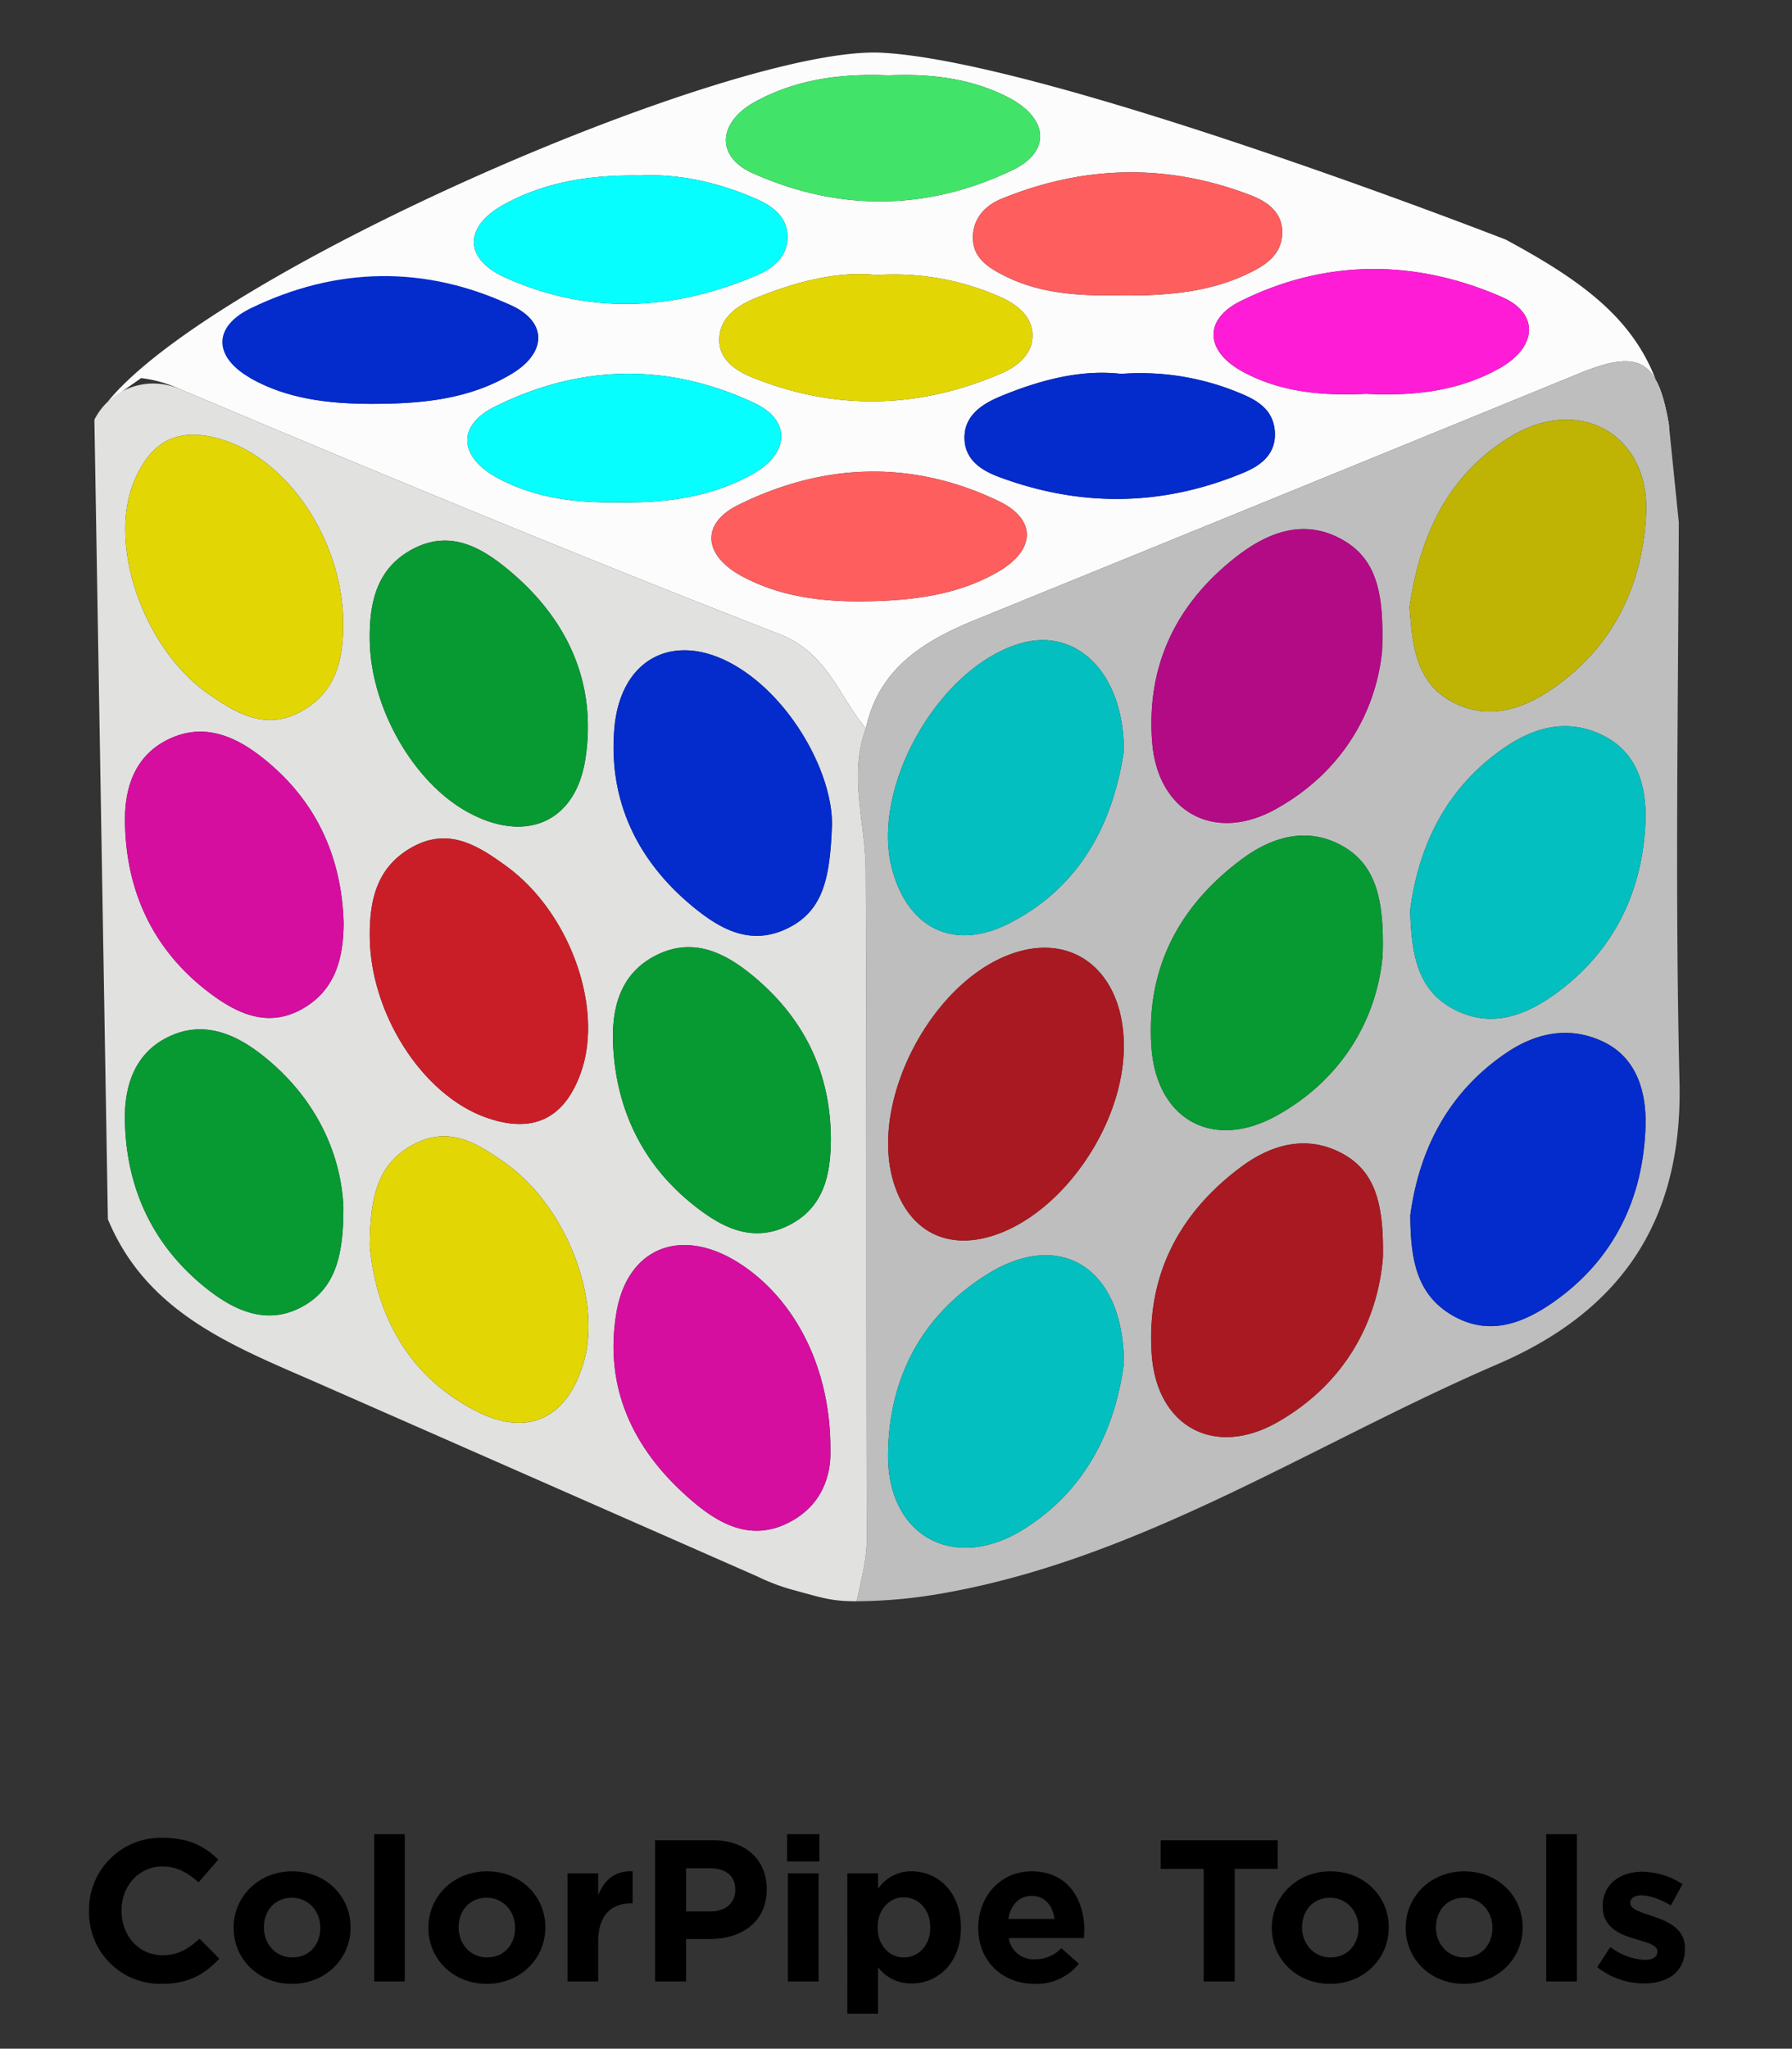 <svg id="Layer_1" data-name="Layer 1" xmlns="http://www.w3.org/2000/svg" viewBox="0 0 500 571.319"><rect x="0" y="0" width="500" height="571.319" fill="#333333" stroke="none"/><defs><style>.cls-1{fill:none;}.cls-2{fill:#fcfcfd;}.cls-3{fill:#bebebe;}.cls-4{fill:#e1e1e0;}.cls-5{fill:#fe5e5e;}.cls-6{fill:#042bcb;}.cls-7{fill:#e3d605;}.cls-8{fill:#07fefe;}.cls-9{fill:#42e369;}.cls-10{fill:#fe1cd6;}.cls-11{fill:#a91921;}.cls-12{fill:#03bfbf;}.cls-13{fill:#bfb403;}.cls-14{fill:#b30a85;}.cls-15{fill:#079932;}.cls-16{fill:#d50e9f;}.cls-17{fill:#c91e27;}</style></defs><title>colorpipetools</title><path class="cls-1" d="M244.585,76.696c-10.967-1.194-22.476,1.887-33.559,6.343-5.03,2.022-10.287,5.383-10.332,11.684-.041,5.732,4.831,8.774,9.477,10.631,23.23,9.283,46.418,8.62,69.331-1.29,4.382-1.895,8.308-5.165,8.571-9.96.308-5.623-4.229-9.198-8.852-11.225A72.881,72.881,0,0,0,244.585,76.696Z"/><path class="cls-1" d="M271.456,65.805c-.232,6.007,4.193,8.771,8.774,11.089,10.11,5.116,21.085,5.528,30.01,5.467,14.514.269,26.794-.647,38.204-6.159,4.594-2.219,9.034-5.078,9.311-10.889.288-6.045-4.129-9.078-8.899-10.908-23.232-8.91-46.475-8.338-69.428,1.039C275.112,57.208,271.656,60.648,271.456,65.805Z"/><path class="cls-1" d="M209.832,48.202c24.081,10.855,48.93,10.646,72.739-.803,10.915-5.249,9.865-14.577-1.405-20.324-10.424-5.316-21.79-6.567-33.277-6.063-13.088-.575-25.766,1.071-37.278,7.417C200.371,34.074,199.633,43.605,209.832,48.202Z"/><path class="cls-1" d="M211.323,76.687c4.143-1.785,8.113-4.791,8.386-10.041.314-6.056-4.216-9.209-8.744-11.196-10.568-4.638-21.746-7.036-32.226-6.505-14.187-.237-26.831,1.832-38.257,8.161-11.036,6.114-11.115,15.03.363,20.227C164.194,87.905,187.981,86.746,211.323,76.687Z"/><path class="cls-1" d="M70,105.525c10.199,5.727,21.616,7.037,33.183,7.1,13.86.026,27.628-1.082,39.761-8.482,9.558-5.83,9.769-14.261-.129-18.904-19.217-9.015-38.843-10.56-58.1-4.977L63.692,90.792C60.171,95.577,62.394,101.254,70,105.525Z"/><path class="cls-1" d="M346.251,109.757a72.073,72.073,0,0,0-33.446-5.502c-11.094-1.302-22.676,1.708-33.748,6.319-4.926,2.051-10.222,5.325-9.936,11.96.254,5.897,4.926,8.737,9.722,10.516,22.91,8.501,45.802,8.144,68.345-1.321,4.658-1.956,8.889-5.134,8.518-11.308C355.344,114.403,350.983,111.695,346.251,109.757Z"/><path class="cls-1" d="M210.563,112.432c-24.154-11.384-48.865-10.832-72.62,1.035-10.498,5.244-9.842,13.948.651,19.695,10.229,5.601,21.572,7.079,33.134,6.938,13.425.26,26.578-1.274,38.445-7.99C220.291,126.384,220.725,117.221,210.563,112.432Z"/><path class="cls-1" d="M419.134,82.865c-24.188-10.588-49.101-10.71-72.963,1.093-10.477,5.182-9.863,13.983.46,19.633,10.757,5.887,22.661,6.823,34.556,6.232,13.146.688,25.904-.709,37.374-7.218C428.897,96.74,429.511,87.408,419.134,82.865Z"/><path class="cls-1" d="M278.716,139.777c-24.209-11.65-48.994-10.726-72.802,1.08-10.386,5.15-9.658,13.946.881,19.71,10.234,5.597,21.612,7.166,33.216,7.154,13.398-.127,26.689-1.439,38.494-8.277C288.982,153.374,289.27,144.856,278.716,139.777Z"/><path class="cls-2" d="M69.955,85.966a16.597,16.597,0,0,0-6.263,4.827L84.714,80.261A93.262,93.262,0,0,0,69.955,85.966Z"/><path class="cls-1" d="M209.832,48.202c24.081,10.855,48.93,10.646,72.739-.803,10.915-5.249,9.865-14.577-1.405-20.324-10.424-5.316-21.79-6.567-33.277-6.063-13.088-.575-25.766,1.071-37.278,7.417C200.371,34.074,199.633,43.605,209.832,48.202Z"/><path class="cls-1" d="M211.323,76.687c4.143-1.785,8.113-4.791,8.386-10.041.314-6.056-4.216-9.209-8.744-11.196-10.568-4.638-21.746-7.036-32.226-6.505-14.187-.237-26.831,1.832-38.257,8.161-11.036,6.114-11.115,15.03.363,20.227C164.194,87.905,187.981,86.746,211.323,76.687Z"/><path class="cls-1" d="M210.563,112.432c-24.154-11.384-48.865-10.832-72.62,1.035-10.498,5.244-9.842,13.948.651,19.695,10.229,5.601,21.572,7.079,33.134,6.938,13.425.26,26.578-1.274,38.445-7.99C220.291,126.384,220.725,117.221,210.563,112.432Z"/><path class="cls-1" d="M244.585,76.696c-10.967-1.194-22.476,1.887-33.559,6.343-5.03,2.022-10.287,5.383-10.332,11.684-.041,5.732,4.831,8.774,9.477,10.631,23.23,9.283,46.418,8.62,69.331-1.29,4.382-1.895,8.308-5.165,8.571-9.96.308-5.623-4.229-9.198-8.852-11.225A72.881,72.881,0,0,0,244.585,76.696Z"/><path class="cls-1" d="M70,105.525c10.199,5.727,21.616,7.037,33.183,7.1,13.86.026,27.628-1.082,39.761-8.482,9.558-5.83,9.769-14.261-.129-18.904-9.45-4.434-33.118.013-57.024,6.341C74.884,98.199,67.062,103.875,70,105.525Z"/><path class="cls-1" d="M271.456,65.805c-.232,6.007,4.193,8.771,8.774,11.089,10.11,5.116,21.085,5.528,30.01,5.467,14.514.269,26.794-.647,38.204-6.159,4.594-2.219,9.034-5.078,9.311-10.889.288-6.045-4.129-9.078-8.899-10.908-23.232-8.91-46.475-8.338-69.428,1.039C275.112,57.208,271.656,60.648,271.456,65.805Z"/><path class="cls-1" d="M419.134,82.865c-24.188-10.588-49.101-10.71-72.963,1.093-10.477,5.182-9.863,13.983.46,19.633,10.757,5.887,22.661,6.823,34.556,6.232,13.146.688,25.904-.709,37.374-7.218C428.897,96.74,429.511,87.408,419.134,82.865Z"/><path class="cls-1" d="M346.251,109.757a72.073,72.073,0,0,0-33.446-5.502c-11.094-1.302-22.676,1.708-33.748,6.319-4.926,2.051-10.222,5.325-9.936,11.96.254,5.897,4.926,8.737,9.722,10.516,22.91,8.501,45.802,8.144,68.345-1.321,4.658-1.956,8.889-5.134,8.518-11.308C355.344,114.403,350.983,111.695,346.251,109.757Z"/><path class="cls-1" d="M278.716,139.777c-24.209-11.65-48.994-10.726-72.802,1.08-10.386,5.15-9.658,13.946.881,19.71,10.234,5.597,21.612,7.166,33.216,7.154,13.398-.127,26.689-1.439,38.494-8.277C288.982,153.374,289.27,144.856,278.716,139.777Z"/><path class="cls-2" d="M465.529,120.437c-.757,4.372-3.971,11.518.698,11.491A90.623,90.623,0,0,0,465.529,120.437Z"/><path class="cls-2" d="M465.64,118.346c-.937-5.482-2.067-9.559-3.64-12.408a62.659,62.659,0,0,1,3.529,14.498A6.586,6.586,0,0,0,465.64,118.346Z"/><path class="cls-2" d="M39.373,105.443,85.79,91.579c23.906-6.328,47.574-10.775,57.024-6.341,9.898,4.644,9.687,13.075.129,18.904-12.132,7.4-25.9,8.508-39.761,8.482-11.567-.063-22.984-1.373-33.183-7.1-2.938-1.65,4.884-7.326,15.79-13.945C68.751,96.09,51.593,101.554,39.373,105.443a35.361,35.361,0,0,1,10.6,2.979c55.553,23.418,111.245,46.549,167.428,68.396,13.586,5.283,16.527,17.271,24.19,26.338,3.613-16.879,16.273-24.497,30.802-30.403q84.111-34.193,168.143-68.58c11.723-4.801,17.801-4.872,21.465,1.765-6.762-17.715-21.376-28.06-41.874-39.121,0,0-127.291-49.618-174.061-52.112C205.079,12.518,60.44,75.011,30.138,111.926M348.856,54.405c4.77,1.829,9.186,4.862,8.899,10.908-.277,5.811-4.717,8.67-9.311,10.889-11.409,5.512-23.689,6.428-38.204,6.159-8.925.061-19.9-.351-30.01-5.467-4.581-2.318-9.006-5.082-8.774-11.089.199-5.156,3.655-8.597,7.971-10.36C302.381,46.067,325.624,45.495,348.856,54.405ZM288.073,94.105c-.263,4.795-4.189,8.065-8.571,9.96-22.913,9.91-46.101,10.573-69.331,1.29-4.647-1.857-9.519-4.899-9.477-10.631.046-6.301,5.303-9.662,10.332-11.684,11.083-4.456,22.592-7.537,33.559-6.343a72.881,72.881,0,0,1,34.636,6.183C283.844,84.906,288.381,88.481,288.073,94.105ZM210.61,28.429c11.512-6.346,24.19-7.992,37.278-7.417,11.488-.504,22.854.747,33.277,6.063,11.27,5.747,12.32,15.076,1.405,20.324-23.809,11.449-48.658,11.657-72.739.803C199.633,43.605,200.371,34.074,210.61,28.429ZM140.845,77.333c-11.478-5.197-11.399-14.113-.363-20.227,11.426-6.33,24.071-8.398,38.257-8.161,10.48-.531,21.658,1.867,32.226,6.505,4.528,1.987,9.058,5.14,8.744,11.196-.273,5.25-4.243,8.256-8.386,10.041C187.981,86.746,164.194,87.905,140.845,77.333Zm30.883,62.767c-11.562.141-22.905-1.337-33.134-6.938-10.493-5.746-11.149-14.451-.651-19.695,23.756-11.867,48.466-12.419,72.62-1.035,10.162,4.789,9.728,13.952-.39,19.678C198.305,138.827,185.153,140.36,171.728,140.1Zm106.777,19.343c-11.805,6.839-25.096,8.15-38.494,8.277-11.604.011-22.982-1.557-33.216-7.154-10.54-5.764-11.267-14.56-.881-19.71,23.808-11.806,48.592-12.73,72.802-1.08C289.27,144.856,288.982,153.374,278.505,159.444Zm68.682-27.715c-22.543,9.466-45.435,9.822-68.345,1.321-4.795-1.779-9.467-4.619-9.722-10.516-.286-6.635,5.009-9.909,9.936-11.96,11.072-4.61,22.654-7.621,33.748-6.319a72.073,72.073,0,0,1,33.446,5.502c4.732,1.938,9.093,4.646,9.454,10.663C356.076,126.595,351.845,129.773,347.187,131.729Zm71.373-29.123c-11.47,6.509-24.228,7.905-37.374,7.218-11.895.591-23.799-.345-34.556-6.232-10.323-5.65-10.937-14.451-.46-19.633,23.862-11.803,48.775-11.681,72.963-1.093C429.511,87.408,428.897,96.74,418.56,102.606Z"/><path class="cls-3" d="M468.417,145.692c-.189,52.015-1.061,104.054.194,156.039.932,38.611-16.221,63.816-50.67,78.655-51.318,22.105-98.954,53.904-154.024,63.778a141.881,141.881,0,0,1-24.863,2.374c1.172-5.817,2.808-11.448,2.788-17.579-.198-62.129.046-124.259-.293-186.387-.072-13.141-4.853-26.265.042-39.417,3.613-16.879,16.273-24.497,30.802-30.403Q356.504,138.56,440.536,104.173c16.755-6.862,21.985-4.081,25.104,14.173M313.576,291.535c-.094-18.97-12.142-30.326-28.116-26.5-24.352,5.831-44.091,42.347-35.69,66.025,4.405,12.415,14.468,17.482,27.029,13.61C296.362,338.638,313.685,313.61,313.576,291.535Zm.022,88.627c-.107-26.785-17.834-37.364-37.913-24.952-18.515,11.445-27.79,29.187-27.901,50.587-.117,22.759,18.589,32.67,37.8,20.681C303.662,415.195,311.292,397.601,313.598,380.162Zm-.028-170.637c.086-21.552-12.839-34.129-27.854-30.356-23.167,5.822-43.101,40.191-36.763,63.387,4.515,16.526,17.392,22.721,32.683,14.916C302.345,246.9,310.748,228.229,313.569,209.524ZM393.297,169.251c.739,10.732,1.767,21.211,12.063,26.574,10.007,5.211,19.773,1.947,28.435-4.183,16.549-11.712,24.5-28.623,25.484-48.172,1.119-22.237-18.462-33.359-37.638-21.806C403.788,132.421,396.107,149.656,393.297,169.251Zm.204,169.645c.04,12.357,1.757,22.144,11.766,27.941,10.193,5.903,19.711,2.205,28.171-3.72,16.893-11.831,25.091-28.978,25.695-49.125.269-8.99-2.194-18.823-11.62-23.395-9.334-4.528-18.692-2.769-27.24,3.025C403.582,304.934,395.859,321.323,393.501,338.895Zm-7.641,11.804c.236-14.12-1.712-23.766-11.237-28.963-9.874-5.388-19.853-2.659-28.382,3.704-17.345,12.941-26.396,30.31-24.897,52.211,1.384,20.231,17.515,29.014,35.199,18.895C375.561,385.663,384.42,368.204,385.859,350.699Zm-.223-169.259c.533-15.668-1.28-25.643-11.476-31.149-10.755-5.808-20.828-1.604-29.375,5.091-16.576,12.985-24.978,30.183-23.315,51.573,1.506,19.371,17.196,28.175,34.293,18.775C375.011,215.148,384.034,197.842,385.637,181.44Zm.156,84.841c.45-15.791-1.978-25.721-12.211-30.888-9.55-4.822-19.076-1.783-27.173,4.257-17.375,12.961-26.62,30.285-25.144,52.265,1.365,20.327,17.165,29.112,35.06,19.135C375.539,300.337,384.401,282.79,385.792,266.281Zm7.664-12.432c.354,12.444,2.04,22.451,12.484,27.752,10.294,5.225,19.801,1.57,28.293-4.63,15.859-11.58,23.921-28.005,24.843-47.079.447-9.245-1.451-19.626-11.729-24.754-9.705-4.842-18.85-2.532-27.274,3.156C403.293,219.623,395.732,236.236,393.456,253.848Z"/><path class="cls-4" d="M26.336,117.036a18.431,18.431,0,0,1,23.637-8.614c55.553,23.418,111.245,46.549,167.428,68.395,13.586,5.283,16.527,17.271,24.19,26.339-4.895,13.152-.114,26.275-.042,39.417.339,62.128.095,124.258.293,186.387.02,6.131-1.616,11.762-2.788,17.579-7.367,0-9.531-.95-18.479-3.351a57.38,57.38,0,0,1-9.275-3.572q-61.062-26.865-122.137-53.703c-23.541-10.337-48.056-19.381-59.062-45.911M95.88,257.168c-.623-18.973-8.174-34.688-23.192-46.293-7.412-5.728-16.024-9.337-25.591-4.757-9.578,4.586-12.33,13.669-12.23,22.934.209,19.306,7.758,35.762,23.316,47.622,7.373,5.62,15.955,10.027,25.505,5.029C93.416,276.613,95.898,267.427,95.88,257.168Zm-.066,79.353c-.7-15.32-8.095-31.073-23.169-42.685-7.513-5.787-16.223-9.233-25.635-4.698-9.439,4.548-12.289,13.69-12.163,23.026.261,19.315,7.963,35.667,23.36,47.618,7.404,5.747,16.187,9.704,25.581,4.894C93.535,359.684,95.878,350.324,95.814,336.521ZM232.138,229.942c.131-13.66-10.368-33.57-25.323-43.287C189.43,175.358,173.089,182.618,171.395,203.314c-1.641,20.044,6.466,36.778,21.89,49.495,7.502,6.185,16.033,11.133,26.41,6.089C229.898,253.939,231.596,244.548,232.138,229.942ZM103.167,178.361c.187,18.856,12.095,39.779,27.403,48.147,16.028,8.761,30.096,2.927,32.79-15.036,3.164-21.096-5.018-38.762-21.193-52.304-7.444-6.232-16.105-11.467-26.419-6.353C105.264,158.013,103.022,167.703,103.167,178.361Zm.006,82.646c.082,21.418,14.455,44.034,32.096,50.501,13.263,4.862,22.324.586,26.909-12.698,6.216-18.012-3.275-44.421-20.844-57.221-7.901-5.756-16.168-11.071-26.46-5.273C105.183,241.775,103.116,250.901,103.172,261.006Zm-.004,86.368c1.617,17.905,9.714,36.182,30.256,46.402,14.162,7.046,25.005,1.452,29.447-13.927,5.114-17.702-5.037-43.725-22.09-55.666-7.543-5.282-15.356-10.342-25.291-5.102C105.535,324.332,103.274,333.239,103.168,347.374ZM95.754,173.896C95.741,151.523,81.086,128.897,62.676,122.825c-12.319-4.063-20.394-.388-25.305,11.517-7.36,17.839,2.839,46.906,21.109,59.407,7.664,5.244,15.645,10.023,25.427,4.711C93.787,193.094,95.77,183.995,95.754,173.896ZM231.821,317.487c-.088-18.554-7.592-33.681-21.802-45.411-7.742-6.391-16.495-10.716-26.565-5.864-10.607,5.11-12.933,15.264-12.371,25.634.959,17.694,8.218,32.808,22.198,44.022,7.666,6.149,16.272,10.938,26.504,5.978C229.91,336.938,231.813,327.587,231.821,317.487Zm-.127,87.077c.213-23.266-10.152-42.783-25.882-52.579-15.929-9.92-30.883-4.059-33.874,14.361-3.547,21.85,5.648,39.375,22.171,53.042,7.16,5.922,15.603,10.155,25.354,5.51C229.631,420.055,231.9,410.991,231.693,404.564Z"/><path class="cls-5" d="M240.011,167.721c-11.604.011-22.982-1.558-33.216-7.154-10.54-5.764-11.267-14.56-.881-19.71,23.808-11.806,48.592-12.73,72.802-1.08,10.554,5.079,10.267,13.598-.211,19.667C266.7,166.282,253.408,167.593,240.011,167.721Z"/><path class="cls-6" d="M103.183,112.624c-11.567-.063-22.984-1.373-33.183-7.1-10.416-5.849-10.788-14.344-.045-19.559,23.902-11.602,48.705-12.06,72.859-.728,9.898,4.644,9.687,13.075.129,18.904C130.811,111.543,117.043,112.65,103.183,112.624Z"/><path class="cls-7" d="M244.585,76.696a72.881,72.881,0,0,1,34.636,6.183c4.622,2.027,9.16,5.602,8.852,11.225-.263,4.795-4.189,8.065-8.571,9.96-22.913,9.91-46.101,10.573-69.331,1.29-4.647-1.857-9.519-4.899-9.477-10.631.046-6.301,5.303-9.662,10.332-11.684C222.11,78.583,233.619,75.502,244.585,76.696Z"/><path class="cls-8" d="M178.739,48.945c10.48-.531,21.658,1.867,32.226,6.505,4.528,1.987,9.058,5.14,8.744,11.196-.272,5.25-4.243,8.256-8.386,10.041-23.342,10.06-47.129,11.219-70.478.647-11.478-5.197-11.399-14.113-.363-20.227C151.908,50.777,164.553,48.708,178.739,48.945Z"/><path class="cls-8" d="M171.731,140.081c-11.565.16-22.908-1.318-33.137-6.919-10.493-5.746-11.149-14.451-.651-19.695,23.756-11.867,48.466-12.419,72.62-1.035,10.162,4.789,9.728,13.952-.39,19.678C198.305,138.827,185.153,140.36,171.731,140.081Z"/><path class="cls-6" d="M312.805,104.255a72.073,72.073,0,0,1,33.446,5.502c4.732,1.938,9.093,4.646,9.454,10.663.371,6.175-3.86,9.352-8.518,11.308-22.543,9.466-45.435,9.822-68.345,1.321-4.795-1.779-9.467-4.619-9.721-10.516-.286-6.635,5.009-9.909,9.936-11.96C290.128,105.964,301.711,102.954,312.805,104.255Z"/><path class="cls-9" d="M247.888,21.012c11.488-.504,22.854.747,33.277,6.063,11.27,5.747,12.32,15.076,1.405,20.324-23.809,11.449-48.658,11.657-72.739.803-10.199-4.597-9.461-14.129.779-19.773C222.122,22.083,234.8,20.437,247.888,21.012Z"/><path class="cls-10" d="M381.186,109.823c-11.895.591-23.799-.345-34.556-6.232-10.323-5.65-10.937-14.451-.46-19.633,23.862-11.803,48.775-11.681,72.963-1.093,10.378,4.543,9.764,13.875-.573,19.741C407.09,109.114,394.332,110.511,381.186,109.823Z"/><path class="cls-5" d="M310.24,82.361c-8.925.061-19.9-.351-30.01-5.467-4.581-2.318-9.006-5.082-8.774-11.089.199-5.156,3.655-8.597,7.971-10.36,22.953-9.377,46.196-9.949,69.428-1.039,4.77,1.829,9.187,4.862,8.899,10.908-.277,5.811-4.717,8.67-9.311,10.889C337.034,81.714,324.754,82.629,310.24,82.361Z"/><path class="cls-11" d="M313.576,291.535c.11,22.075-17.214,47.104-36.777,53.134-12.561,3.872-22.624-1.195-27.029-13.61-8.401-23.677,11.337-60.193,35.69-66.025C301.434,261.209,313.482,272.564,313.576,291.535Z"/><path class="cls-12" d="M313.598,380.162c-2.306,17.439-9.936,35.033-28.014,46.316-19.21,11.989-37.917,2.077-37.8-20.681.11-21.4,9.385-39.141,27.901-50.587C295.764,342.797,313.491,353.377,313.598,380.162Z"/><path class="cls-12" d="M313.569,209.524c-2.821,18.705-11.225,37.376-31.934,47.947-15.292,7.805-28.168,1.61-32.683-14.916-6.337-23.196,13.596-57.565,36.763-63.387C300.73,175.395,313.655,187.972,313.569,209.524Z"/><path class="cls-13" d="M393.297,169.251c2.81-19.595,10.491-36.83,28.344-47.587,19.175-11.554,38.757-.431,37.638,21.806-.984,19.549-8.934,36.459-25.484,48.172-8.662,6.131-18.428,9.395-28.435,4.183C395.064,190.462,394.036,179.982,393.297,169.251Z"/><path class="cls-6" d="M393.501,338.895c2.358-17.572,10.082-33.961,26.771-45.274,8.547-5.794,17.906-7.553,27.24-3.025,9.427,4.573,11.89,14.405,11.62,23.395-.604,20.147-8.802,37.294-25.695,49.125-8.459,5.925-17.978,9.624-28.171,3.72C395.257,361.039,393.54,351.252,393.501,338.895Z"/><path class="cls-11" d="M385.859,350.699c-1.439,17.505-10.298,34.964-29.318,45.847-17.684,10.118-33.814,1.335-35.199-18.895-1.499-21.901,7.552-39.27,24.897-52.211,8.528-6.363,18.508-9.092,28.382-3.704C384.147,326.933,386.095,336.579,385.859,350.699Z"/><path class="cls-14" d="M385.637,181.44c-1.603,16.402-10.626,33.708-29.873,44.29-17.097,9.4-32.787.596-34.293-18.775-1.663-21.39,6.738-38.587,23.315-51.573,8.547-6.695,18.62-10.9,29.375-5.091C384.356,155.797,386.169,165.771,385.637,181.44Z"/><path class="cls-15" d="M385.792,266.281c-1.391,16.51-10.253,34.056-29.468,44.769-17.895,9.977-33.695,1.193-35.06-19.135-1.476-21.981,7.769-39.305,25.144-52.265,8.097-6.04,17.623-9.079,27.173-4.257C383.814,240.56,386.242,250.489,385.792,266.281Z"/><path class="cls-12" d="M393.456,253.848c2.276-17.612,9.837-34.226,26.617-45.555,8.424-5.688,17.569-7.999,27.274-3.156,10.278,5.128,12.176,15.51,11.729,24.754-.922,19.073-8.983,35.498-24.843,47.079-8.491,6.2-17.999,9.855-28.293,4.63C395.496,276.299,393.81,266.292,393.456,253.848Z"/><path class="cls-16" d="M95.88,257.168c.018,10.259-2.464,19.445-12.191,24.535-9.55,4.998-18.132.592-25.505-5.029-15.558-11.86-23.107-28.316-23.316-47.622-.1-9.265,2.651-18.347,12.23-22.934,9.567-4.581,18.178-.971,25.591,4.757C87.706,222.481,95.257,238.195,95.88,257.168Z"/><path class="cls-15" d="M95.814,336.521c.064,13.803-2.278,23.163-12.027,28.155-9.393,4.81-18.177.853-25.581-4.894-15.396-11.951-23.099-28.303-23.36-47.618-.126-9.336,2.724-18.478,12.163-23.026,9.412-4.535,18.122-1.09,25.635,4.698C87.719,305.448,95.114,321.201,95.814,336.521Z"/><path class="cls-6" d="M232.138,229.942c-.542,14.606-2.24,23.997-12.443,28.956-10.377,5.044-18.909.096-26.41-6.089-15.424-12.717-23.532-29.451-21.89-49.495,1.694-20.696,18.036-27.956,35.421-16.659C221.77,196.372,232.27,216.282,232.138,229.942Z"/><path class="cls-15" d="M103.155,178.355c-.133-10.652,2.109-20.342,12.592-25.54,10.314-5.114,18.976.121,26.419,6.353C158.341,172.709,166.523,190.375,163.359,211.471c-2.694,17.963-16.761,23.797-32.79,15.036C115.262,218.14,103.353,197.217,103.155,178.355Z"/><path class="cls-17" d="M103.161,261.001c-.045-10.101,2.021-19.226,11.711-24.685,10.292-5.798,18.559-.484,26.46,5.273,17.569,12.8,27.061,39.209,20.844,57.221-4.585,13.284-13.645,17.56-26.909,12.698C117.628,305.041,103.254,282.425,103.161,261.001Z"/><path class="cls-7" d="M103.168,347.374c.105-14.135,2.367-23.042,12.321-28.293,9.935-5.24,17.749-.18,25.291,5.102,17.053,11.941,27.204,37.964,22.09,55.666-4.443,15.379-15.285,20.973-29.447,13.927C112.882,383.556,104.785,365.279,103.168,347.374Z"/><path class="cls-7" d="M95.757,173.897c.013,10.098-1.97,19.197-11.85,24.563-9.782,5.313-17.763.533-25.427-4.711-18.27-12.501-28.469-41.568-21.109-59.407,4.912-11.905,12.986-15.58,25.305-11.517C81.086,128.897,95.741,151.523,95.757,173.897Z"/><path class="cls-15" d="M231.821,317.487c-.007,10.1-1.91,19.451-12.035,24.359-10.232,4.959-18.838.171-26.504-5.978-13.981-11.214-21.24-26.328-22.198-44.022-.562-10.37,1.764-20.523,12.371-25.634,10.07-4.852,18.823-.526,26.565,5.864C224.228,283.806,231.732,298.933,231.821,317.487Z"/><path class="cls-16" d="M231.693,404.564c.206,6.427-2.062,15.491-12.23,20.334-9.751,4.645-18.195.413-25.354-5.51-16.523-13.667-25.718-31.193-22.171-53.042,2.991-18.42,17.945-24.282,33.874-14.361C221.541,361.781,231.906,381.298,231.693,404.564Z"/><path d="M24.848,532.987v-.112A20.015,20.015,0,0,1,45.382,512.508c7.426,0,11.871,2.476,15.528,6.076l-5.514,6.357c-3.038-2.757-6.132-4.444-10.07-4.444-6.639,0-11.42,5.513-11.42,12.265v.112c0,6.751,4.669,12.377,11.42,12.377,4.501,0,7.257-1.801,10.352-4.613l5.514,5.569c-4.051,4.332-8.551,7.032-16.146,7.032A19.878,19.878,0,0,1,24.848,532.987Z"/><path d="M65.186,537.656v-.113c0-8.664,6.976-15.696,16.372-15.696,9.339,0,16.259,6.92,16.259,15.584v.112c0,8.664-6.976,15.696-16.372,15.696C72.106,553.239,65.186,546.32,65.186,537.656Zm24.191,0v-.113c0-4.444-3.207-8.326-7.933-8.326-4.895,0-7.82,3.77-7.82,8.214v.112c0,4.444,3.207,8.326,7.933,8.326C86.452,545.869,89.377,542.101,89.377,537.656Z"/><path d="M104.398,511.495h8.552v41.069h-8.552Z"/><path d="M119.531,537.656v-.113c0-8.664,6.976-15.696,16.372-15.696,9.339,0,16.259,6.92,16.259,15.584v.112c0,8.664-6.976,15.696-16.372,15.696C126.451,553.239,119.531,546.32,119.531,537.656Zm24.191,0v-.113c0-4.444-3.207-8.326-7.933-8.326-4.895,0-7.82,3.77-7.82,8.214v.112c0,4.444,3.207,8.326,7.933,8.326C140.797,545.869,143.723,542.101,143.723,537.656Z"/><path d="M158.349,522.409h8.551v6.076c1.744-4.163,4.557-6.863,9.621-6.639v8.945h-.45c-5.682,0-9.17,3.432-9.17,10.633v11.14h-8.551Z"/><path d="M182.766,513.183h16.09c9.395,0,15.078,5.57,15.078,13.615v.112c0,9.114-7.089,13.84-15.921,13.84h-6.583v11.814H182.766Zm15.528,19.86c4.332,0,6.863-2.588,6.863-5.964v-.112c0-3.882-2.7-5.964-7.032-5.964h-6.695v12.04Z"/><path d="M219.616,511.495h9.001v7.595h-9.001Zm.225,10.914h8.552v30.155h-8.552Z"/><path d="M236.437,522.409h8.551v4.332a11.075,11.075,0,0,1,9.395-4.895c7.033,0,13.728,5.514,13.728,15.584v.112c0,10.07-6.582,15.584-13.728,15.584a11.578,11.578,0,0,1-9.395-4.501v12.94h-8.551ZM259.559,537.543v-.112c0-5.007-3.375-8.326-7.369-8.326-3.995,0-7.314,3.319-7.314,8.326v.112c0,5.008,3.319,8.326,7.314,8.326C256.184,545.869,259.559,542.607,259.559,537.543Z"/><path d="M272.949,537.656v-.113c0-8.607,6.132-15.696,14.908-15.696,10.07,0,14.684,7.82,14.684,16.372,0,.675-.056,1.462-.112,2.25H281.444a6.993,6.993,0,0,0,7.369,5.907,9.882,9.882,0,0,0,7.314-3.095l4.895,4.332a15.083,15.083,0,0,1-12.321,5.626C279.643,553.239,272.949,546.882,272.949,537.656Zm21.266-2.532c-.507-3.825-2.757-6.413-6.357-6.413-3.544,0-5.851,2.531-6.526,6.413Z"/><path d="M335.846,521.172h-11.983v-7.989h32.63v7.989h-11.983v31.393h-8.663Z"/><path d="M354.862,537.656v-.113c0-8.664,6.976-15.696,16.371-15.696,9.339,0,16.259,6.92,16.259,15.584v.112c0,8.664-6.977,15.696-16.371,15.696C361.782,553.239,354.862,546.32,354.862,537.656Zm24.191,0v-.113c0-4.444-3.207-8.326-7.933-8.326-4.895,0-7.82,3.77-7.82,8.214v.112c0,4.444,3.207,8.326,7.933,8.326C376.127,545.869,379.053,542.101,379.053,537.656Z"/><path d="M392.217,537.656v-.113c0-8.664,6.976-15.696,16.371-15.696,9.339,0,16.259,6.92,16.259,15.584v.112c0,8.664-6.977,15.696-16.371,15.696C399.137,553.239,392.217,546.32,392.217,537.656Zm24.191,0v-.113c0-4.444-3.207-8.326-7.933-8.326-4.895,0-7.82,3.77-7.82,8.214v.112c0,4.444,3.207,8.326,7.933,8.326C413.483,545.869,416.409,542.101,416.409,537.656Z"/><path d="M431.429,511.495h8.551v41.069h-8.551Z"/><path d="M445.662,548.571l3.656-5.626a17.058,17.058,0,0,0,9.508,3.601c2.476,0,3.601-.9,3.601-2.251v-.112c0-1.856-2.925-2.476-6.244-3.488-4.22-1.237-9.002-3.206-9.002-9.058v-.112c0-6.132,4.951-9.564,11.027-9.564a20.88,20.88,0,0,1,11.252,3.488l-3.264,5.907c-2.981-1.744-5.963-2.812-8.157-2.812-2.082,0-3.15.9-3.15,2.081v.113c0,1.688,2.869,2.475,6.132,3.601,4.22,1.406,9.114,3.432,9.114,8.944v.113c0,6.694-5.007,9.732-11.533,9.732A21.122,21.122,0,0,1,445.662,548.571Z"/></svg>